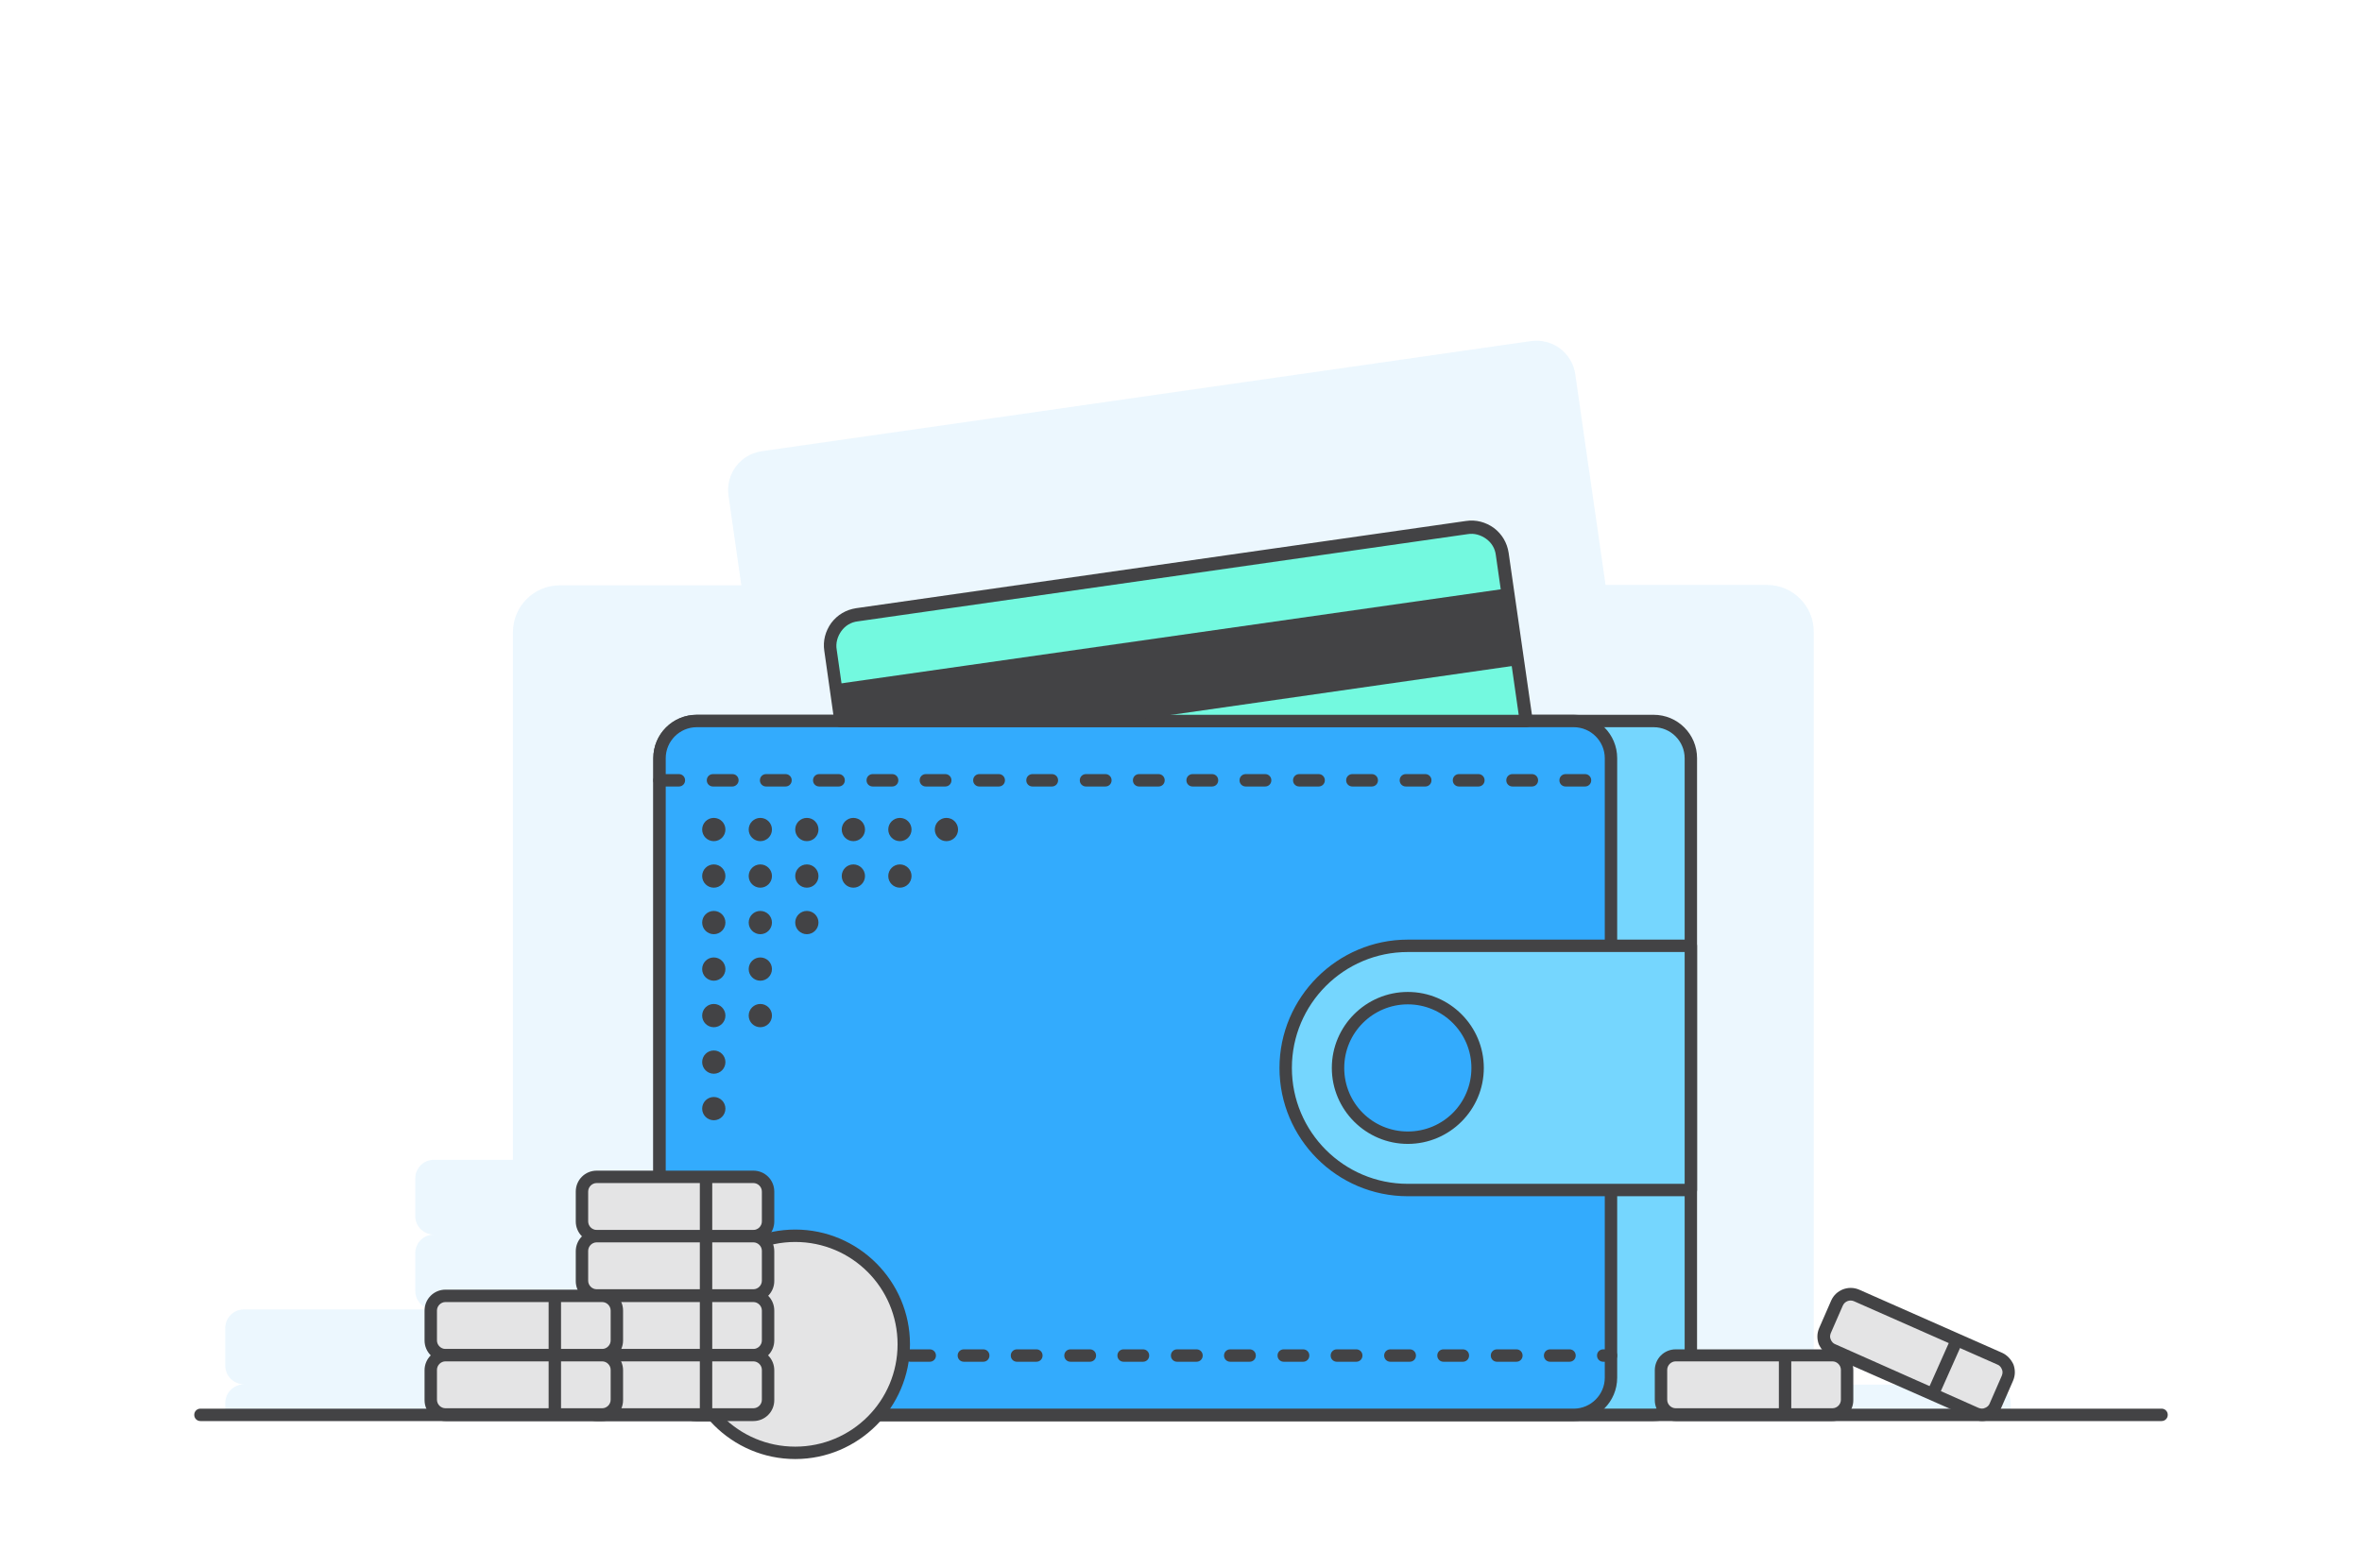 <svg xmlns="http://www.w3.org/2000/svg" viewBox="0 0 609.2 404.4"><style>.st3{fill:#33abfd}.st4{fill:#434345}.st5{fill:#75d6fe}.st7{fill:#e4e4e5}</style><g id="Layer_2"><path class="st3" d="M58.1 362v3h460.5v-3c0-2.7-2.2-4.8-4.8-4.8h-46V163c0-6.7-5.4-12.1-12.1-12.1h-41.6l-2.6-18.1-3.6-25-1.6-11.2c-.8-5.6-5.9-9.4-11.5-8.6l-198.3 28.4c-5.6.8-9.4 5.9-8.6 11.5l3.3 23.1h-46.8c-6.7 0-12.1 5.4-12.1 12.1v136.1h-20.4c-2.7 0-4.8 2.2-4.8 4.8v9.7c0 2.7 2.2 4.8 4.8 4.8-2.7 0-4.8 2.2-4.8 4.8v9.7c0 2.7 2.2 4.8 4.8 4.8h-49c-2.7 0-4.8 2.2-4.8 4.8v9.7c0 2.7 2.2 4.8 4.8 4.8-2.7.1-4.8 2.2-4.8 4.9z" opacity=".09"/><path class="st4" d="M557.5 366.6H51.7c-.9 0-1.6-.7-1.6-1.6s.7-1.6 1.6-1.6h505.8c.9 0 1.6.7 1.6 1.6s-.7 1.6-1.6 1.6z"/><path class="st5" d="M426.5 365H179.7c-5.3 0-9.6-4.3-9.6-9.6V195.6c0-5.3 4.3-9.6 9.6-9.6h246.8c5.3 0 9.6 4.3 9.6 9.6v159.8c0 5.3-4.3 9.6-9.6 9.6z"/><path class="st4" d="M426.5 366.6H179.7c-6.2 0-11.2-5-11.2-11.2V195.6c0-6.2 5-11.2 11.2-11.2h246.8c6.2 0 11.2 5 11.2 11.2v159.8c0 6.2-5 11.2-11.2 11.2zm-246.8-179c-4.4 0-8 3.6-8 8v159.8c0 4.4 3.6 8 8 8h246.8c4.4 0 8-3.6 8-8V195.6c0-4.4-3.6-8-8-8H179.7z"/><path class="st3" d="M179.7 365c-5.3 0-9.6-4.3-9.6-9.6V195.6c0-5.3 4.3-9.6 9.6-9.6h226.2c5.3 0 9.6 4.3 9.6 9.6v159.8c0 5.3-4.3 9.6-9.6 9.6H179.7z"/><path class="st4" d="M405.9 366.6H179.7c-6.2 0-11.2-5-11.2-11.2V195.6c0-6.2 5-11.2 11.2-11.2h226.2c6.2 0 11.2 5 11.2 11.2v159.8c0 6.2-5 11.2-11.2 11.2zm-226.2-179c-4.4 0-8 3.6-8 8v159.8c0 4.4 3.6 8 8 8h226.2c4.4 0 8-3.6 8-8V195.6c0-4.4-3.6-8-8-8H179.7z"/><path class="st5" d="M363.1 307c-17.4 0-31.5-14.1-31.5-31.5s14.1-31.5 31.5-31.5h73v63h-73z"/><path class="st4" d="M436.1 308.6h-73c-18.3 0-33.1-14.9-33.1-33.1s14.9-33.1 33.1-33.1h73c.9 0 1.6.7 1.6 1.6v63c0 .9-.7 1.6-1.6 1.6zm-73-63c-16.5 0-29.9 13.4-29.9 29.9s13.4 29.9 29.9 29.9h71.4v-59.8h-71.4z"/><circle class="st4" cx="196.1" cy="250" r="3"/><circle class="st4" cx="184.1" cy="250" r="3"/><circle class="st4" cx="196.1" cy="238" r="3"/><circle class="st4" cx="184.1" cy="238" r="3"/><circle class="st4" cx="196.1" cy="226" r="3"/><circle class="st4" cx="184.1" cy="226" r="3"/><circle class="st4" cx="220.1" cy="226" r="3"/><circle class="st4" cx="232.1" cy="226" r="3"/><circle class="st4" cx="244.1" cy="214" r="3"/><circle class="st4" cx="208.1" cy="238" r="3"/><circle class="st4" cx="196.1" cy="262" r="3"/><circle class="st4" cx="184.1" cy="262" r="3"/><circle class="st4" cx="184.1" cy="274" r="3"/><circle class="st4" cx="184.1" cy="286" r="3"/><circle class="st4" cx="196.1" cy="214" r="3"/><circle class="st4" cx="220.1" cy="214" r="3"/><circle class="st4" cx="208.1" cy="226" r="3"/><circle class="st4" cx="232.1" cy="214" r="3"/><circle class="st4" cx="208.1" cy="214" r="3"/><circle class="st4" cx="184.1" cy="214" r="3"/><g><circle class="st3" cx="363.1" cy="275.5" r="18"/><path class="st4" d="M363.1 295.1c-10.8 0-19.6-8.8-19.6-19.6s8.8-19.6 19.6-19.6 19.6 8.8 19.6 19.6-8.8 19.6-19.6 19.6zm0-36c-9 0-16.4 7.3-16.4 16.4s7.3 16.4 16.4 16.4 16.4-7.3 16.4-16.4-7.4-16.4-16.4-16.4z"/></g><g><path class="st4" d="M408.8 202.9h-5c-.9 0-1.6-.7-1.6-1.6s.7-1.6 1.6-1.6h5c.9 0 1.6.7 1.6 1.6s-.7 1.6-1.6 1.6zm-13.7 0h-5c-.9 0-1.6-.7-1.6-1.6s.7-1.6 1.6-1.6h5c.9 0 1.6.7 1.6 1.6s-.7 1.6-1.6 1.6zm-13.8 0h-5c-.9 0-1.6-.7-1.6-1.6s.7-1.6 1.6-1.6h5c.9 0 1.6.7 1.6 1.6s-.7 1.6-1.6 1.6zm-13.7 0h-5c-.9 0-1.6-.7-1.6-1.6s.7-1.6 1.6-1.6h5c.9 0 1.6.7 1.6 1.6s-.7 1.6-1.6 1.6zm-13.8 0h-5c-.9 0-1.6-.7-1.6-1.6s.7-1.6 1.6-1.6h5c.9 0 1.6.7 1.6 1.6s-.7 1.6-1.6 1.6zm-13.7 0h-5c-.9 0-1.6-.7-1.6-1.6s.7-1.6 1.6-1.6h5c.9 0 1.6.7 1.6 1.6s-.7 1.6-1.6 1.6zm-13.8 0h-5c-.9 0-1.6-.7-1.6-1.6s.7-1.6 1.6-1.6h5c.9 0 1.6.7 1.6 1.6s-.7 1.6-1.6 1.6zm-13.7 0h-5c-.9 0-1.6-.7-1.6-1.6s.7-1.6 1.6-1.6h5c.9 0 1.6.7 1.6 1.6s-.7 1.6-1.6 1.6zm-13.8 0h-5c-.9 0-1.6-.7-1.6-1.6s.7-1.6 1.6-1.6h5c.9 0 1.6.7 1.6 1.6s-.7 1.6-1.6 1.6zm-13.7 0h-5c-.9 0-1.6-.7-1.6-1.6s.7-1.6 1.6-1.6h5c.9 0 1.6.7 1.6 1.6s-.7 1.6-1.6 1.6zm-13.8 0h-5c-.9 0-1.6-.7-1.6-1.6s.7-1.6 1.6-1.6h5c.9 0 1.6.7 1.6 1.6s-.7 1.6-1.6 1.6zm-13.7 0h-5c-.9 0-1.6-.7-1.6-1.6s.7-1.6 1.6-1.6h5c.9 0 1.6.7 1.6 1.6s-.7 1.6-1.6 1.6zm-13.8 0h-5c-.9 0-1.6-.7-1.6-1.6s.7-1.6 1.6-1.6h5c.9 0 1.6.7 1.6 1.6s-.7 1.6-1.6 1.6zm-13.7 0h-5c-.9 0-1.6-.7-1.6-1.6s.7-1.6 1.6-1.6h5c.9 0 1.6.7 1.6 1.6s-.7 1.6-1.6 1.6zm-13.8 0h-5c-.9 0-1.6-.7-1.6-1.6s.7-1.6 1.6-1.6h5c.9 0 1.6.7 1.6 1.6s-.7 1.6-1.6 1.6zm-13.7 0h-5c-.9 0-1.6-.7-1.6-1.6s.7-1.6 1.6-1.6h5c.9 0 1.6.7 1.6 1.6s-.7 1.6-1.6 1.6zm-13.7 0h-5c-.9 0-1.6-.7-1.6-1.6s.7-1.6 1.6-1.6h5c.9 0 1.6.7 1.6 1.6s-.8 1.6-1.6 1.6zm-13.8 0h-5c-.9 0-1.6-.7-1.6-1.6s.7-1.6 1.6-1.6h5c.9 0 1.6.7 1.6 1.6s-.7 1.6-1.6 1.6zM415.5 351.3h-2c-.9 0-1.6-.7-1.6-1.6s.7-1.6 1.6-1.6h2c.9 0 1.6.7 1.6 1.6s-.7 1.6-1.6 1.6zm-10.7 0h-5c-.9 0-1.6-.7-1.6-1.6s.7-1.6 1.6-1.6h5c.9 0 1.6.7 1.6 1.6s-.7 1.6-1.6 1.6zm-13.7 0h-5c-.9 0-1.6-.7-1.6-1.6s.7-1.6 1.6-1.6h5c.9 0 1.6.7 1.6 1.6s-.7 1.6-1.6 1.6zm-13.8 0h-5c-.9 0-1.6-.7-1.6-1.6s.7-1.6 1.6-1.6h5c.9 0 1.6.7 1.6 1.6s-.7 1.6-1.6 1.6zm-13.7 0h-5c-.9 0-1.6-.7-1.6-1.6s.7-1.6 1.6-1.6h5c.9 0 1.6.7 1.6 1.6s-.7 1.6-1.6 1.6zm-13.8 0h-5c-.9 0-1.6-.7-1.6-1.6s.7-1.6 1.6-1.6h5c.9 0 1.6.7 1.6 1.6s-.7 1.6-1.6 1.6zm-13.7 0h-5c-.9 0-1.6-.7-1.6-1.6s.7-1.6 1.6-1.6h5c.9 0 1.6.7 1.6 1.6s-.7 1.6-1.6 1.6zm-13.8 0h-5c-.9 0-1.6-.7-1.6-1.6s.7-1.6 1.6-1.6h5c.9 0 1.6.7 1.6 1.6s-.7 1.6-1.6 1.6zm-13.7 0h-5c-.9 0-1.6-.7-1.6-1.6s.7-1.6 1.6-1.6h5c.9 0 1.6.7 1.6 1.6s-.7 1.6-1.6 1.6zm-13.8 0h-5c-.9 0-1.6-.7-1.6-1.6s.7-1.6 1.6-1.6h5c.9 0 1.6.7 1.6 1.6s-.7 1.6-1.6 1.6zm-13.7 0h-5c-.9 0-1.6-.7-1.6-1.6s.7-1.6 1.6-1.6h5c.9 0 1.6.7 1.6 1.6s-.7 1.6-1.6 1.6zm-13.8 0h-5c-.9 0-1.6-.7-1.6-1.6s.7-1.6 1.6-1.6h5c.9 0 1.6.7 1.6 1.6s-.7 1.6-1.6 1.6zm-13.7 0h-5c-.9 0-1.6-.7-1.6-1.6s.7-1.6 1.6-1.6h5c.9 0 1.6.7 1.6 1.6s-.7 1.6-1.6 1.6zm-13.8 0h-5c-.9 0-1.6-.7-1.6-1.6s.7-1.6 1.6-1.6h5c.9 0 1.6.7 1.6 1.6s-.7 1.6-1.6 1.6z"/></g><g><path d="M216.8 186h176.8l-6.2-43.1c-.6-4.4-4.7-7.5-9.1-6.8L221 158.6c-4.4.6-7.5 4.7-6.8 9.1l2.6 18.3z" fill="#73f9df"/><path class="st4" d="M393.6 187.6H216.8c-.8 0-1.5-.6-1.6-1.4l-2.6-18.3c-.4-2.6.3-5.1 1.8-7.2 1.6-2.1 3.8-3.4 6.4-3.8l157.3-22.5c2.6-.4 5.1.3 7.2 1.8 2.1 1.6 3.4 3.8 3.8 6.4l6.2 43.1c.1.5-.1.9-.4 1.3s-.8.6-1.3.6zm-175.4-3.2h173.5l-5.9-41.2c-.2-1.7-1.1-3.2-2.5-4.2s-3.1-1.5-4.8-1.2l-157.3 22.5c-1.7.2-3.2 1.1-4.2 2.5s-1.5 3.1-1.2 4.8l2.4 16.8z"/></g><g><path class="st4" d="M291.1 186l100.4-14.4-2.8-19.8-173.2 24.7 1.3 9.5z"/></g><g><circle class="st7" cx="205.1" cy="346.7" r="28"/><path class="st4" d="M205.1 376.4c-16.3 0-29.6-13.3-29.6-29.6s13.3-29.6 29.6-29.6 29.6 13.3 29.6 29.6-13.3 29.6-29.6 29.6zm0-56c-14.5 0-26.4 11.8-26.4 26.4s11.8 26.4 26.4 26.4 26.4-11.8 26.4-26.4-11.8-26.4-26.4-26.4z"/></g><g><path class="st7" d="M194.3 318.9h-40.4c-2.1 0-3.8-1.7-3.8-3.8v-7.7c0-2.1 1.7-3.8 3.8-3.8h40.4c2.1 0 3.8 1.7 3.8 3.8v7.7c0 2.1-1.7 3.8-3.8 3.8z"/><path class="st4" d="M194.3 320.5h-40.4c-3 0-5.4-2.4-5.4-5.4v-7.7c0-3 2.4-5.4 5.4-5.4h40.4c3 0 5.4 2.4 5.4 5.4v7.7c0 3-2.4 5.4-5.4 5.4zm-40.4-15.3c-1.2 0-2.2 1-2.2 2.2v7.7c0 1.2 1 2.2 2.2 2.2h40.4c1.2 0 2.2-1 2.2-2.2v-7.7c0-1.2-1-2.2-2.2-2.2h-40.4z"/><path class="st7" d="M194.3 334.3h-40.4c-2.1 0-3.8-1.7-3.8-3.8v-7.7c0-2.1 1.7-3.8 3.8-3.8h40.4c2.1 0 3.8 1.7 3.8 3.8v7.7c0 2.1-1.7 3.8-3.8 3.8z"/><path class="st4" d="M194.3 335.9h-40.4c-3 0-5.4-2.4-5.4-5.4v-7.7c0-3 2.4-5.4 5.4-5.4h40.4c3 0 5.4 2.4 5.4 5.4v7.7c0 2.9-2.4 5.4-5.4 5.4zm-40.4-15.4c-1.2 0-2.2 1-2.2 2.2v7.7c0 1.2 1 2.2 2.2 2.2h40.4c1.2 0 2.2-1 2.2-2.2v-7.7c0-1.2-1-2.2-2.2-2.2h-40.4z"/><path class="st7" d="M194.3 349.6h-40.4c-2.1 0-3.8-1.7-3.8-3.8v-7.7c0-2.1 1.7-3.8 3.8-3.8h40.4c2.1 0 3.8 1.7 3.8 3.8v7.7c0 2.1-1.7 3.8-3.8 3.8z"/><path class="st4" d="M194.3 351.2h-40.4c-3 0-5.4-2.4-5.4-5.4v-7.7c0-3 2.4-5.4 5.4-5.4h40.4c3 0 5.4 2.4 5.4 5.4v7.7c0 3-2.4 5.4-5.4 5.4zm-40.4-15.3c-1.2 0-2.2 1-2.2 2.2v7.7c0 1.2 1 2.2 2.2 2.2h40.4c1.2 0 2.2-1 2.2-2.2v-7.7c0-1.2-1-2.2-2.2-2.2h-40.4z"/><path class="st7" d="M194.3 365h-40.4c-2.1 0-3.8-1.7-3.8-3.8v-7.7c0-2.1 1.7-3.8 3.8-3.8h40.4c2.1 0 3.8 1.7 3.8 3.8v7.7c0 2.1-1.7 3.8-3.8 3.8z"/><path class="st4" d="M194.3 366.6h-40.4c-3 0-5.4-2.4-5.4-5.4v-7.7c0-3 2.4-5.4 5.4-5.4h40.4c3 0 5.4 2.4 5.4 5.4v7.7c0 3-2.4 5.4-5.4 5.4zm-40.4-15.4c-1.2 0-2.2 1-2.2 2.2v7.7c0 1.2 1 2.2 2.2 2.2h40.4c1.2 0 2.2-1 2.2-2.2v-7.7c0-1.2-1-2.2-2.2-2.2h-40.4zM182.1 319.6c-.9 0-1.6-.7-1.6-1.6v-14c0-.9.7-1.6 1.6-1.6s1.6.7 1.6 1.6v14c0 .9-.7 1.6-1.6 1.6z"/><path class="st4" d="M182.1 335.6c-.9 0-1.6-.7-1.6-1.6v-14c0-.9.7-1.6 1.6-1.6s1.6.7 1.6 1.6v14c0 .9-.7 1.6-1.6 1.6z"/><path class="st4" d="M182.1 350.6c-.9 0-1.6-.7-1.6-1.6v-14c0-.9.7-1.6 1.6-1.6s1.6.7 1.6 1.6v14c0 .9-.7 1.6-1.6 1.6z"/><path class="st4" d="M182.1 365.6c-.9 0-1.6-.7-1.6-1.6v-14c0-.9.7-1.6 1.6-1.6s1.6.7 1.6 1.6v14c0 .9-.7 1.6-1.6 1.6z"/><g><path class="st7" d="M155.3 349.6h-40.4c-2.1 0-3.8-1.7-3.8-3.8v-7.7c0-2.1 1.7-3.8 3.8-3.8h40.4c2.1 0 3.8 1.7 3.8 3.8v7.7c0 2.1-1.7 3.8-3.8 3.8z"/><path class="st4" d="M155.3 351.2h-40.4c-3 0-5.4-2.4-5.4-5.4v-7.7c0-3 2.4-5.4 5.4-5.4h40.4c3 0 5.4 2.4 5.4 5.4v7.7c0 3-2.4 5.4-5.4 5.4zm-40.4-15.3c-1.2 0-2.2 1-2.2 2.2v7.7c0 1.2 1 2.2 2.2 2.2h40.4c1.2 0 2.2-1 2.2-2.2v-7.7c0-1.2-1-2.2-2.2-2.2h-40.4z"/></g><g><path class="st7" d="M155.3 365h-40.4c-2.1 0-3.8-1.7-3.8-3.8v-7.7c0-2.1 1.7-3.8 3.8-3.8h40.4c2.1 0 3.8 1.7 3.8 3.8v7.7c0 2.1-1.7 3.8-3.8 3.8z"/><path class="st4" d="M155.3 366.6h-40.4c-3 0-5.4-2.4-5.4-5.4v-7.7c0-3 2.4-5.4 5.4-5.4h40.4c3 0 5.4 2.4 5.4 5.4v7.7c0 3-2.4 5.4-5.4 5.4zm-40.4-15.4c-1.2 0-2.2 1-2.2 2.2v7.7c0 1.2 1 2.2 2.2 2.2h40.4c1.2 0 2.2-1 2.2-2.2v-7.7c0-1.2-1-2.2-2.2-2.2h-40.4z"/></g><g><path class="st4" d="M143.1 350.6c-.9 0-1.6-.7-1.6-1.6v-14c0-.9.7-1.6 1.6-1.6s1.6.7 1.6 1.6v14c0 .9-.7 1.6-1.6 1.6z"/></g><g><path class="st4" d="M143.1 365.6c-.9 0-1.6-.7-1.6-1.6v-14c0-.9.7-1.6 1.6-1.6s1.6.7 1.6 1.6v14c0 .9-.7 1.6-1.6 1.6z"/></g></g><g><path class="st7" d="M472.6 365h-40.4c-2.1 0-3.8-1.7-3.8-3.8v-7.7c0-2.1 1.7-3.8 3.8-3.8h40.4c2.1 0 3.8 1.7 3.8 3.8v7.7c0 2.1-1.7 3.8-3.8 3.8z"/><path class="st4" d="M472.6 366.6h-40.4c-3 0-5.4-2.4-5.4-5.4v-7.7c0-3 2.4-5.4 5.4-5.4h40.4c3 0 5.4 2.4 5.4 5.4v7.7c0 3-2.4 5.4-5.4 5.4zm-40.4-15.4c-1.2 0-2.2 1-2.2 2.2v7.7c0 1.2 1 2.2 2.2 2.2h40.4c1.2 0 2.2-1 2.2-2.2v-7.7c0-1.2-1-2.2-2.2-2.2h-40.4z"/><path class="st4" d="M460.4 365.6c-.9 0-1.6-.7-1.6-1.6v-14c0-.9.7-1.6 1.6-1.6s1.6.7 1.6 1.6v14c0 .9-.7 1.6-1.6 1.6z"/><g><path class="st7" d="M509.6 364.7l-36.9-16.3c-1.9-.9-2.8-3.1-1.9-5l3.1-7.1c.9-1.9 3.1-2.8 5-1.9l36.9 16.3c1.9.9 2.8 3.1 1.9 5l-3.1 7.1c-.8 1.8-3.1 2.7-5 1.9z"/><path class="st4" d="M511.2 366.6c-.7 0-1.5-.2-2.2-.5l-37-16.3c-1.3-.6-2.3-1.7-2.9-3-.5-1.4-.5-2.8.1-4.2l3.1-7.1c1.2-2.7 4.4-4 7.2-2.8l36.9 16.3c1.3.6 2.3 1.7 2.9 3 .5 1.4.5 2.8-.1 4.2l-3.1 7.1c-.6 1.3-1.7 2.3-3 2.9-.6.3-1.3.4-1.9.4zm-.9-3.4c.5.2 1.1.3 1.7 0 .5-.2 1-.6 1.2-1.2l3.1-7.1c.2-.5.3-1.1 0-1.7-.2-.5-.6-1-1.2-1.2l-36.9-16.3c-1.1-.5-2.4 0-2.9 1.1l-3.1 7.1c-.2.5-.3 1.1 0 1.7.2.5.6 1 1.2 1.2l36.9 16.4z"/><g><path class="st5" d="M504.5 346l-5.6 12.8"/><path class="st4" d="M498.9 360.4c-.2 0-.4 0-.7-.1-.8-.4-1.2-1.3-.8-2.1l5.7-12.8c.4-.8 1.3-1.2 2.1-.8.8.4 1.2 1.3.8 2.1l-5.7 12.8c-.2.6-.8.9-1.4.9z"/></g></g></g></g></svg>